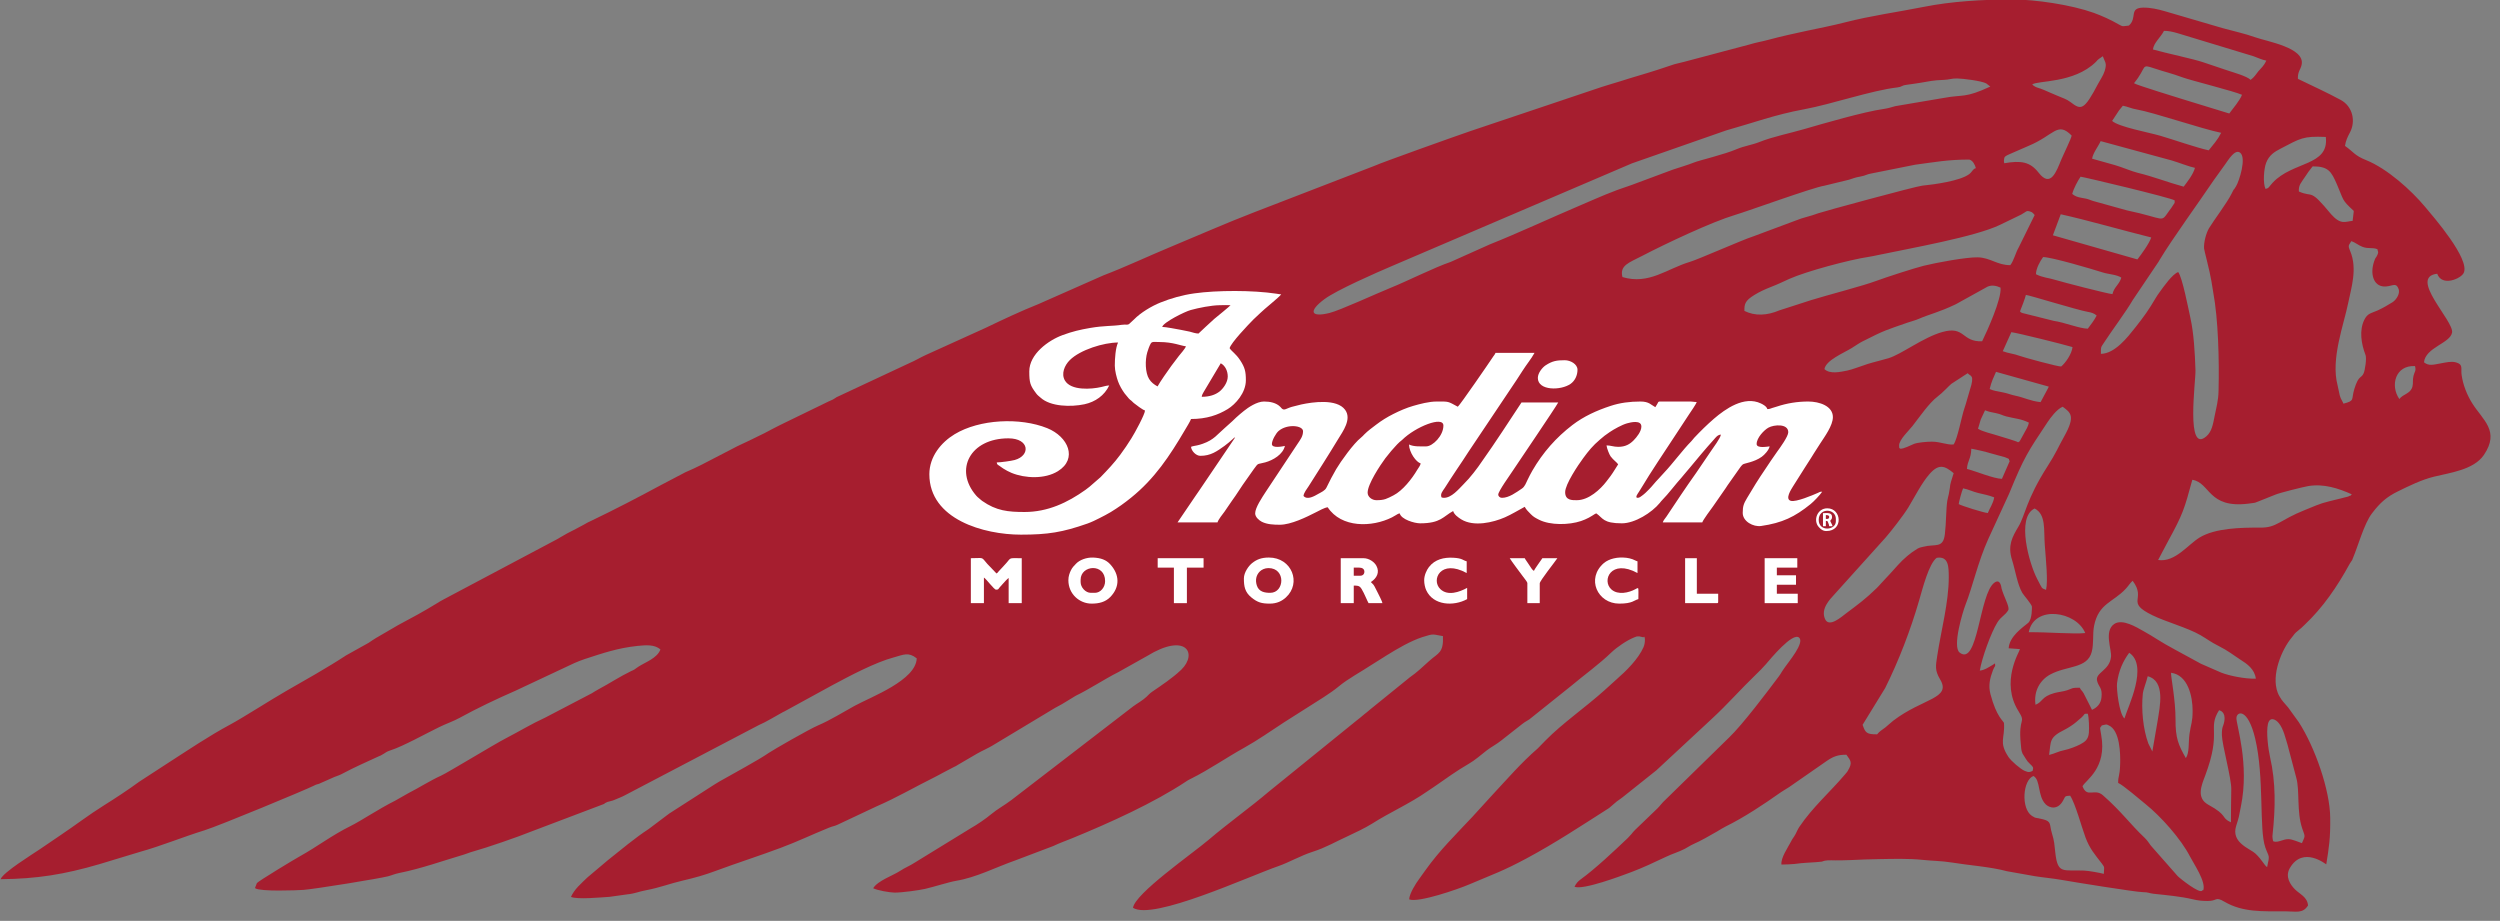 <?xml version="1.0" encoding="UTF-8"?>
<svg xmlns="http://www.w3.org/2000/svg" xmlns:xlink="http://www.w3.org/1999/xlink" width="399.9pt" height="147.3pt" viewBox="0 0 399.9 147.3" version="1.1">
<rect x="0" y="0" width="399.9" height="147.3" fill="#808080" stroke="none"/>
<g id="surface1">
<path style=" stroke:none;fill-rule:evenodd;fill:rgb(65.039%,11.768%,18.431%);fill-opacity:1;" d="M 325.266 124.129 C 326.438 124.738 325.898 127.328 327.223 128.652 C 327.824 129.254 329.172 129.637 330.027 128.031 C 330.422 127.289 330.281 127.352 331.137 127.277 C 331.949 128.461 332.992 132.34 333.59 133.938 C 334.27 135.77 335.094 136.684 336.203 138.121 C 336.754 138.828 336.547 138.734 336.527 139.781 C 335.855 139.609 334.137 139.289 333.379 139.258 C 330.035 139.113 329.164 139.883 328.777 136.477 C 328.621 135.098 328.629 134.602 328.223 133.281 C 327.797 131.891 328.215 131.406 326.801 131.055 C 325.371 130.695 325.797 130.969 325.129 130.57 C 325.09 130.543 325.047 130.516 325.008 130.492 C 323.262 129.332 323.551 124.781 325.266 124.129 Z M 368.219 134.871 C 367.656 134.688 366.688 134.238 366.074 134.23 C 365.152 134.219 364.484 134.816 363.676 134.602 C 363.566 134.387 363.59 134.59 363.523 134.105 C 363.48 133.734 363.496 133.746 363.535 133.379 C 363.969 129.289 364.059 125.211 363.121 121.121 C 362.836 119.867 362.48 117.172 362.773 115.836 C 363.047 114.609 363.965 114.996 364.512 115.668 C 365.289 116.621 365.598 118.141 365.922 119.156 L 367.324 124.457 C 367.879 126.469 367.359 129.824 368.254 132.488 C 368.727 133.914 368.797 133.539 368.219 134.871 Z M 327.777 120.762 C 328.09 118.559 327.73 117.969 330.246 116.727 C 330.738 116.48 331.594 115.945 332.09 115.516 C 332.398 115.246 332.629 115.07 332.926 114.797 C 333.648 114.145 333.199 114.164 333.965 114.172 C 334.156 114.824 334.195 116.512 334.137 117.211 C 334.047 118.305 333.504 118.668 332.727 119.082 C 332.133 119.395 330.988 119.828 330.289 119.973 C 329.164 120.207 328.797 120.504 327.777 120.762 Z M 336.051 116.234 C 336.438 115.949 335.742 116.152 336.605 115.949 C 337.02 115.852 336.934 115.867 337.281 116.016 C 339.129 116.797 339.188 120.621 339.141 122.195 C 339.086 124.266 338.805 124.035 338.82 125.234 C 339.672 125.621 342.215 127.832 343.152 128.582 C 345.684 130.613 348.859 134.195 350.289 136.965 C 350.914 138.18 352.891 141.023 352.438 142.398 C 352.387 142.418 352.305 142.375 352.277 142.434 C 351.953 143.113 348.605 140.438 348.328 140.125 L 344.055 135.27 C 343.676 134.77 343.504 134.43 343.02 133.977 C 340.742 131.832 339.406 129.871 336.391 127.219 C 335.008 126.008 333.871 127.742 333.117 125.766 C 333.645 124.77 337.078 122.859 336.105 117.562 C 335.773 115.758 336.035 116.621 336.051 116.234 Z M 356.859 131.539 C 355.199 130.789 356.449 130.473 353.266 128.738 C 351.234 127.637 352.184 125.555 352.742 124.066 C 355.422 116.914 353.07 116.602 354.965 113.605 C 355.09 113.664 356.07 113.832 355.797 115.398 C 355.648 116.258 355.383 116.184 355.414 117.598 C 355.445 119.16 356.961 124.539 356.914 126.273 C 356.867 128.031 356.887 129.777 356.859 131.539 Z M 362.645 138.711 C 362.121 138.312 361.859 137.555 360.773 136.531 C 359.961 135.762 356.84 134.816 357.695 132.121 C 358.227 130.453 358.078 130.82 358.449 129.027 C 359.855 122.18 357.699 115.953 357.738 114.844 C 357.777 113.793 359.555 113.188 360.734 118.121 C 362.223 124.367 361.34 132.641 362.355 135.539 C 362.949 137.23 363.113 136.598 362.645 138.711 Z M 344.289 120.207 L 343.652 118.941 C 342.797 116.617 342.504 113.453 342.766 110.969 C 342.84 110.262 343.34 109.082 343.547 108.172 C 346.441 108.938 345.465 113.121 345.145 115.246 Z M 347.277 107.617 C 349.965 107.965 350.738 111.355 350.73 113.715 C 350.727 115.566 350.465 115.746 350.23 117.422 C 350.039 118.789 350.242 120.41 349.648 121.266 C 348.441 119.141 347.98 118.055 347.996 115.07 C 348.008 112.031 347.273 108.441 347.277 107.617 Z M 339.824 114.93 C 338.98 114.184 338.531 110.195 338.641 109.297 C 338.895 107.258 339.605 105.754 340.586 104.418 C 343.703 106.473 340.371 113.07 339.824 114.93 Z M 333.555 101.262 C 331.828 101.465 327.465 101.094 324.52 101.129 C 325.371 96.703 332.141 97.766 333.555 101.262 Z M 360.844 108.559 C 359.105 108.621 356.578 108.086 355.34 107.605 L 352.09 106.188 L 347.949 103.934 C 345.512 102.637 344.52 101.855 342.801 100.914 C 341.844 100.387 339.492 98.902 338.176 99.824 C 336.531 100.973 337.797 103.871 337.68 105.043 C 337.473 107.285 335.121 107.559 335.449 108.906 C 335.703 109.941 336.328 109.945 336.152 111.566 C 336.047 112.562 335.465 113.18 334.637 113.543 L 333.289 110.879 C 332.984 110.383 332.953 110.523 332.672 110.004 C 331.34 110.016 331.699 110.047 330.699 110.402 C 330.102 110.613 329.254 110.684 328.633 110.855 C 326.496 111.449 326.812 112.254 325.602 112.734 C 325.27 110.531 326.359 108.746 327.98 107.879 C 330.637 106.449 333.891 106.969 334.594 104.281 C 334.949 102.914 334.711 101.406 334.965 100.121 C 335.691 96.477 338.031 96.363 340.055 94.16 C 340.469 93.707 340.758 93.227 341.137 92.902 C 343.426 95.938 339.867 96.258 344.316 98.422 C 346.477 99.48 349.922 100.406 351.992 101.602 C 353.133 102.262 353.516 102.637 354.906 103.34 C 356.484 104.145 356.922 104.574 358.246 105.434 C 358.281 105.457 358.328 105.488 358.367 105.512 C 359.469 106.207 360.645 107.035 360.844 108.559 Z M 300.262 117.461 C 298.547 117.488 298.379 117.18 297.941 115.941 L 301.547 110.07 C 303.742 105.672 305.629 100.723 306.98 96.059 C 307.539 94.145 308.547 90.137 309.797 89.227 C 311.727 88.914 311.715 90.723 311.723 92.305 C 311.742 96.309 310.445 101.113 309.879 104.91 C 309.629 106.539 309.48 107.234 310.34 108.672 C 312.195 111.777 307.574 111.668 302.852 115.277 C 302.398 115.621 301.969 116.059 301.59 116.352 C 300.996 116.805 300.699 116.934 300.262 117.461 Z M 327.289 94.352 C 326.477 94.016 326.77 94.312 325.883 92.637 C 324.609 90.238 322.469 82.746 325.461 81.336 C 327.312 82.312 326.898 84.719 327.086 87.191 C 327.262 89.613 327.617 92.887 327.289 94.352 Z M 317.973 82.066 C 317.234 81.996 313.785 80.914 313.316 80.633 C 313.363 80.211 313.812 78.539 314.016 78.117 C 314.855 78.27 315.586 78.656 316.406 78.852 C 317.555 79.129 317.965 79.18 318.992 79.555 C 318.848 80.531 318.234 81.34 317.973 82.066 Z M 361.621 84.398 C 358.383 84.379 354.34 84.477 351.852 85.98 C 350.004 87.098 347.914 89.996 345.215 89.574 C 345.746 88.539 346.215 87.652 346.746 86.68 C 349.234 82.129 349.387 81.477 350.684 76.746 C 353.586 77.223 353.156 81.379 359.68 80.559 C 359.98 80.523 360.238 80.492 360.438 80.457 C 361.133 80.344 360.574 80.445 360.762 80.391 C 360.789 80.383 360.84 80.367 360.863 80.355 C 360.91 80.34 361.047 80.289 361.094 80.27 L 363.953 79.129 C 364.648 78.828 368.461 77.883 369.254 77.746 C 371.738 77.348 374.051 78.113 376.199 79.074 C 375.48 79.684 376.426 79.043 375.797 79.34 C 375.516 79.473 375.672 79.41 375.355 79.496 L 372.438 80.223 C 371.152 80.52 369.863 81.109 368.715 81.57 C 364.664 83.18 364.219 84.414 361.621 84.398 Z M 312.508 75.688 C 311.656 78.363 312.148 76.914 311.727 79.059 C 311.656 79.402 311.555 79.68 311.488 80.113 C 311.281 81.484 311.324 83.602 311.105 85.422 C 310.828 87.797 309.586 86.953 307.656 87.457 C 307.363 87.531 307.133 87.562 306.781 87.73 L 305.848 88.34 C 305.352 88.707 304.797 89.16 304.277 89.672 C 303.328 90.621 302.508 91.641 301.57 92.594 C 301.023 93.145 300.711 93.578 300.172 94.098 C 298.441 95.785 297.309 96.609 295.379 98.055 C 294.551 98.672 292.574 100.473 291.93 99.012 C 291.211 97.379 292.703 95.883 293.422 95.09 L 301.602 86.008 C 302.43 85.07 304.504 82.414 305.273 81.141 C 306.266 79.496 307.438 77.18 308.672 75.797 C 310.148 74.137 311.086 74.496 312.508 75.688 Z M 320.23 76.594 C 318.926 76.578 316.078 75.379 314.633 75.008 C 314.719 73.637 315.297 73.418 315.328 71.777 C 316.047 71.891 317.738 72.285 318.422 72.508 L 320.703 73.133 C 321.785 73.574 321.117 73.281 321.473 73.758 Z M 322.824 70.746 C 322.48 70.531 320.227 69.898 319.672 69.711 C 318.785 69.41 317.062 69.047 316.398 68.57 C 316.574 68.117 316.672 67.566 316.84 67.109 L 317.527 65.629 C 318.262 65.906 318.355 65.898 319.215 66.074 C 320.129 66.258 320.184 66.418 320.965 66.621 C 322.406 66.984 323.184 66.957 324.531 67.598 C 324.438 68.223 324.078 68.738 323.816 69.227 L 323.184 70.379 C 322.84 70.84 323.523 70.254 322.824 70.746 Z M 321.305 103.699 L 323.113 103.832 C 323.031 104.273 319.953 109.082 322.879 113.762 C 324.16 115.82 322.805 114.594 323.246 118.996 C 323.305 119.57 323.289 120.031 323.531 120.555 L 324.047 121.379 C 324.285 121.762 324.363 121.848 324.727 122.207 C 325.223 122.703 325.301 122.68 325.145 123.305 C 324.754 123.492 324.562 123.613 323.859 123.305 C 323.191 123.012 321.711 121.746 321.258 121.062 C 319.684 118.648 320.738 118.133 320.555 115.648 C 320.469 115.297 319.371 114.738 318.395 111.039 C 318.027 109.641 318.316 108.465 318.797 107.188 C 319.055 106.496 319.234 106.703 319.117 106.082 C 319.102 106.109 319.215 106.086 318.746 106.359 C 317.961 106.82 317.465 107.18 316.691 107.27 C 316.98 105.379 318.48 101.18 319.512 99.547 C 320.156 98.535 320.73 98.473 321.266 97.559 C 321.434 96.949 320.578 95.566 320.164 94.113 C 320.141 94.031 320.023 92.473 319.023 93.203 C 316.59 94.98 316.422 106.688 313.465 104.387 C 312.238 103.434 314.027 97.68 314.387 96.77 C 315.504 93.965 316.402 89.836 318.039 86.227 L 321.359 79.012 C 323.781 73.098 324.355 72.289 327.523 67.531 C 327.984 66.84 328.992 65.465 329.945 65.059 C 331.23 66.02 332.031 66.527 330.188 69.812 C 329.199 71.57 328.895 72.457 327.547 74.547 C 324.094 79.922 323.961 82.434 322.867 84.242 C 321.879 85.887 321.121 87.273 321.84 89.539 C 322.383 91.277 322.699 93.488 323.496 94.852 C 323.68 95.164 324.934 96.609 325.02 97.008 C 325.035 97.078 325.086 99.086 324.426 99.637 C 323.562 100.359 321.422 101.785 321.305 103.699 Z M 319.281 59.48 L 327.727 61.844 C 327.703 61.906 327.66 61.918 327.645 62.023 L 326.414 64.324 C 324.824 64.164 323.812 63.594 322.387 63.297 C 321.621 63.145 321.223 62.93 320.414 62.773 C 319.566 62.613 318.891 62.508 318.266 62.234 C 318.566 60.996 318.848 60.477 319.281 59.48 Z M 312.504 71.094 C 311.484 71.211 310.406 70.648 309.02 70.648 C 308.215 70.648 306.797 70.773 306.188 70.996 C 305.566 71.234 304.504 71.836 303.941 71.77 C 303.797 71.52 303.812 71.98 303.781 71.273 C 303.742 70.363 305.414 68.797 305.906 68.164 C 307.004 66.758 308.59 64.441 309.922 63.445 C 310.758 62.82 311.77 61.691 312.148 61.391 L 314.754 59.699 C 315.172 60.246 315.941 59.836 315.09 62.414 C 314.77 63.398 314.566 64.348 314.246 65.254 C 313.773 66.605 313.152 70.137 312.504 71.094 Z M 383.797 63.824 C 382.297 61.664 383.164 58.387 386.305 58.559 C 386.512 59.352 386.246 59.398 386.07 60.094 C 385.887 60.816 386.051 61.238 385.891 61.848 C 385.59 62.996 384.414 63.008 383.797 63.824 Z M 321.734 53.137 C 322.695 53.242 330.004 55.062 331.52 55.52 C 331.387 56.691 330.359 58.078 329.715 58.621 C 329.41 58.719 323.605 57.145 322.98 56.898 C 322.211 56.594 321.281 56.531 320.363 56.18 Z M 323.117 49.812 C 323.297 49.422 323.977 47.582 324.062 47.176 C 324.602 47.211 332.254 49.582 333.93 49.879 C 334.496 49.977 334.988 50.102 335.379 50.477 C 335.055 51.141 334.422 51.984 333.965 52.574 C 332.68 52.574 330.137 51.539 328.547 51.332 L 323.535 50.078 C 323.129 49.879 323.422 50.098 323.117 49.812 Z M 317.062 54.594 C 313.734 54.719 314.355 52.07 310.68 53.113 C 307.594 53.988 304.164 56.672 302.07 57.305 C 300.98 57.633 299.777 57.898 298.734 58.227 C 297.84 58.508 296.285 59.121 295.465 59.281 C 294.379 59.492 292.711 59.891 291.836 59.039 C 292.074 57.621 294.906 56.473 296.191 55.68 C 296.773 55.32 297.379 54.891 297.879 54.637 C 301.602 52.742 301.703 52.812 305.117 51.613 C 305.84 51.359 306.328 51.27 307.004 50.973 C 308.598 50.273 310.105 49.98 312.84 48.672 L 317.949 45.844 C 318.672 45.539 319.383 45.727 320.004 46.008 C 320.223 47.773 317.812 53.074 317.062 54.594 Z M 325.672 43.863 C 325.684 42.949 326.312 41.805 326.812 41.121 C 328.199 41.133 334.559 43.012 336.344 43.578 C 337.246 43.871 338.586 43.914 339.324 44.406 C 339.016 45.516 338.176 45.883 337.906 47.047 C 337.137 46.996 329.879 45.113 328.801 44.781 C 327.672 44.43 326.746 44.414 325.672 43.863 Z M 376.121 38.57 C 376.797 38.801 377.262 39.254 377.934 39.496 C 378.887 39.848 379.504 39.531 380.297 39.867 C 380.312 39.922 380.328 39.949 380.328 40.039 C 380.336 40.246 380.602 40.242 380.137 41.066 C 379.934 41.422 379.996 41.141 379.754 41.855 C 379.09 43.797 379.66 45.742 381.34 45.828 C 382.527 45.895 383.219 45.078 383.629 46.121 C 384.031 46.844 383.336 47.949 382.715 48.34 C 381.969 48.809 381.145 49.281 380.336 49.652 C 379.266 50.141 378.723 50.082 378.184 51.18 C 377.363 52.852 377.699 54.996 378.391 56.789 C 378.598 57.312 378.309 59.188 378.105 59.668 C 377.719 60.609 377.312 59.891 376.598 62.23 C 376.07 63.961 376.742 64.078 374.863 64.57 C 374.676 64.121 374.422 63.82 374.266 63.246 C 374.129 62.719 374.059 62.164 373.922 61.645 C 372.797 57.41 374.922 51.941 375.613 48.48 C 376.102 46.059 377.129 42.98 375.926 40.137 C 375.52 39.18 375.73 39.27 376.121 38.57 Z M 329.637 34.273 C 333.926 35.223 339.539 36.848 344.109 37.984 C 343.84 38.879 342.496 40.754 341.895 41.496 L 328.379 37.637 Z M 321.566 42.414 C 319.492 42.426 318.395 41.219 316.379 41.164 C 314.598 41.113 309.754 42.004 307.684 42.52 C 306.188 42.895 301.648 44.363 300.066 44.953 C 298.109 45.695 292.262 47.215 289.742 47.996 L 284.609 49.652 C 282.656 50.477 280.73 50.582 279.035 49.734 C 279.016 48.629 279.141 48.102 280.617 47.191 C 281.445 46.68 282.273 46.297 283.352 45.871 C 284.359 45.484 285.074 45.133 286.199 44.621 C 288.922 43.398 295.84 41.547 298.93 41.086 C 299.461 41.008 299.91 40.902 300.398 40.801 C 305.535 39.719 315.977 37.879 319.934 35.961 L 323.312 34.324 C 324.188 33.84 324.105 33.629 324.746 33.84 C 325.129 33.961 325.211 34.098 325.465 34.398 L 322.922 39.559 C 322.422 40.406 322.129 41.711 321.566 42.414 Z M 332.805 28.266 C 333.113 28.254 347.047 31.574 347.852 32.047 C 347.867 32.605 347.922 32.305 347.512 32.973 C 347.34 33.254 347.254 33.352 347.027 33.656 C 345.508 35.762 346.586 34.984 340.227 33.652 L 334.801 32.145 C 333.91 31.836 334.129 31.848 333.008 31.652 C 332.309 31.531 331.914 31.383 331.473 31.023 C 331.684 30.164 332.379 28.895 332.805 28.266 Z M 367.73 30.633 C 367.633 29.609 368.176 29.129 368.648 28.383 C 369.02 27.797 369.504 27.121 369.93 26.613 C 372.465 26.605 372.914 27.434 373.816 29.496 C 374.965 32.109 374.492 31.871 376.512 33.742 L 376.328 35.328 C 375.133 35.438 374.445 36.016 372.895 34.281 C 369.34 29.977 370.113 31.684 367.73 30.633 Z M 348.426 43.52 C 347.504 43.82 346.066 45.895 345.48 46.695 C 345.18 47.109 345.047 47.301 344.855 47.621 C 343.727 49.555 342.926 50.664 341.605 52.332 C 340.34 53.934 338.32 56.566 336.062 56.602 C 336.059 55.391 336.047 55.605 336.547 54.824 C 337.719 53.004 340.094 49.84 341.16 47.988 L 345.297 41.848 C 345.398 41.684 345.434 41.605 345.508 41.484 C 347.438 38.266 351.785 32.281 354.148 28.773 L 355.934 26.289 C 356.438 25.602 357.48 23.809 358.312 24.414 C 359.395 25.203 358.191 28.945 357.68 29.797 C 357.012 30.914 357.648 29.621 356.965 30.98 C 356.164 32.562 354.172 35.16 353.359 36.496 C 352.895 37.273 352.492 38.781 352.562 39.758 C 352.59 40.086 353.469 43.301 353.746 45.02 L 354.023 46.723 C 354.828 51.031 355.004 57.477 354.879 62.543 C 354.844 64.137 354.512 65.219 354.254 66.539 C 353.996 67.867 353.797 69.035 352.949 69.777 C 349.59 72.738 351.246 60.961 351.188 59.234 C 351.098 56.387 350.922 53.34 350.379 50.859 C 350.051 49.387 349.09 44.371 348.426 43.52 Z M 259.527 44.32 C 259.051 42.434 260.555 42.039 262.754 40.895 C 266.559 38.914 273.848 35.484 277.52 34.387 C 279.645 33.754 290.027 29.973 291.836 29.703 L 295.773 28.746 C 296.484 28.52 296.719 28.391 297.602 28.238 C 298.492 28.078 298.547 27.879 299.379 27.742 L 306.324 26.352 C 309.438 25.941 311.59 25.52 315.016 25.527 C 315.574 25.676 315.91 26.328 316.062 26.902 C 315.57 26.996 315.52 27.465 314.977 27.867 C 313.508 28.949 309.41 29.508 307.473 29.699 C 306.43 29.805 291.473 33.871 290.824 34.121 C 289.598 34.598 288.402 34.789 287.297 35.258 L 280.383 37.836 C 278.824 38.32 271.684 41.484 270.32 41.887 C 266.645 42.977 263.77 45.594 259.527 44.32 Z M 334.652 25.383 C 334.789 24.469 335.656 23.402 336.023 22.574 L 347.406 25.672 C 348.422 25.969 350.273 26.695 351.105 26.848 C 350.82 27.945 349.777 29.219 349.301 29.859 C 346.828 29.191 344.531 28.27 341.969 27.648 C 340.965 27.402 339.465 26.746 338.359 26.426 Z M 362.395 30.223 C 361.941 29.285 362.137 26.961 362.488 26.055 C 362.969 24.812 363.812 24.289 364.84 23.758 C 368.016 22.109 368.387 21.754 372.035 21.906 C 372.602 26.605 366.727 25.762 363.52 29.246 C 362.887 29.938 362.953 30.098 362.395 30.223 Z M 320.598 26.113 C 320.57 25.824 320.52 25.891 320.566 25.539 C 320.629 25.098 320.613 25.109 321.059 24.836 C 321.094 24.816 321.426 24.672 321.465 24.652 L 324.438 23.355 C 328.613 21.633 329.086 19.359 331.379 21.684 C 331.34 22.121 330.141 24.535 329.762 25.441 C 328.922 27.473 328.027 30.102 326.102 27.629 C 324.723 25.855 323.254 25.652 320.598 26.113 Z M 339.008 17.605 L 339.574 16.914 C 340.438 17.074 340.852 17.348 341.73 17.496 C 344.609 18.004 352.086 20.59 355.301 21.246 C 354.98 21.867 354.723 22.246 354.352 22.742 C 354.031 23.164 353.629 23.633 353.305 24.047 C 351.363 23.629 347.652 22.328 345.57 21.719 C 343.746 21.18 338.93 20.316 337.855 19.344 L 338.926 17.715 C 338.949 17.684 338.98 17.637 339.008 17.605 Z M 318.367 13.848 C 314.281 15.742 314.09 15.078 310.949 15.66 L 303.164 16.98 C 302.414 17.184 302.09 17.316 301.309 17.43 C 298.176 17.867 291.633 19.77 288.609 20.648 C 286.246 21.336 283.539 21.871 281.434 22.719 C 280.258 23.188 278.93 23.371 277.859 23.836 C 275.734 24.746 271.867 25.629 270.965 25.996 C 269.941 26.41 268.723 26.746 267.605 27.129 L 260.98 29.594 C 257.652 30.684 255.824 31.547 252.672 32.895 C 248.023 34.871 242.84 37.289 238.324 39.086 L 232.027 41.906 C 229.527 42.738 225.164 44.945 222.406 46.055 C 220.281 46.914 214.328 49.652 212.672 50.062 C 209.664 50.805 209.234 49.812 211.848 47.859 C 213.777 46.414 220.199 43.598 222.645 42.559 L 261.051 26.129 L 276.09 20.871 C 280.504 19.637 283.883 18.348 288.609 17.477 C 292.906 16.688 299.426 14.449 303.477 13.988 C 304.316 13.891 304.031 13.703 304.969 13.566 C 305.762 13.449 306.32 13.387 307.062 13.262 C 308.59 13.008 309.246 12.828 310.961 12.777 C 311.84 12.746 312.141 12.527 313.086 12.551 C 314.027 12.57 316.949 12.93 317.715 13.34 Z M 341.352 13.309 C 343.527 10.676 342.34 10.176 344.629 10.949 C 346.297 11.512 347.305 11.703 349.164 12.391 C 350.434 12.859 357.402 14.598 358.629 15.164 C 358.289 16.078 357.16 17.379 356.594 18.156 L 348.922 15.801 C 348.672 15.703 341.715 13.605 341.352 13.309 Z M 325.07 13.52 C 325.871 12.844 331.73 13.371 335.246 9.914 C 335.637 9.527 335.277 9.805 335.723 9.438 L 336.367 8.996 C 336.715 9.992 337.066 10.074 336.664 11.352 C 336.414 12.137 335.965 12.723 335.617 13.391 C 333.34 17.738 332.887 17.621 331.184 16.32 C 330.574 15.848 329.891 15.664 329.238 15.371 C 328.43 15.004 327.742 14.766 327.055 14.434 C 326.18 14.016 325.711 14.109 325.07 13.52 Z M 344.383 7.914 C 344.504 6.84 345.629 5.973 346.148 4.938 C 346.805 4.91 347.648 5.109 348.328 5.309 L 360.473 8.996 C 361.223 9.27 361.863 9.578 362.523 9.699 C 362.098 10.586 361.805 10.742 361.254 11.395 C 360.828 11.902 360.672 12.281 360.008 12.777 C 359.422 12.18 357.246 11.586 356.305 11.266 L 352.398 9.953 C 350.879 9.43 346.477 8.504 344.383 7.914 Z M 367.574 12.613 C 367.52 11.445 367.992 11.195 368.172 10.336 C 368.723 7.613 362.621 6.645 360.652 5.934 C 359.066 5.363 357.188 4.965 355.516 4.496 L 346.246 1.781 C 345.188 1.477 343.992 1.203 342.852 1.219 C 340.473 1.254 341.938 2.852 340.535 4.09 C 339.562 4.188 339.633 4.324 338.887 3.891 C 337.734 3.215 336.199 2.516 334.938 2.062 C 331.344 0.773 325.578 -0.098 321.781 -0.086 C 317.074 -0.07 312.223 0.203 307.703 1.102 C 303.34 1.969 299.359 2.492 295.094 3.586 C 293.137 4.09 291.129 4.477 288.992 4.934 C 287.348 5.285 284.879 5.82 282.938 6.352 C 281.938 6.629 280.965 6.773 279.801 7.129 L 269.422 9.883 C 268.906 10.035 268.266 10.137 267.852 10.27 C 266.98 10.551 265.945 10.906 265.117 11.176 C 263.188 11.805 261.07 12.383 259.172 13.004 C 258.016 13.379 257.199 13.57 256.223 13.906 L 235.203 20.969 C 232.812 21.785 221.008 25.996 219.84 26.535 L 200.547 33.984 C 196.129 35.68 191.406 37.773 187.152 39.535 C 183.633 40.996 179.988 42.723 176.523 44.039 L 166.164 48.617 C 163.152 49.824 160.473 51.098 157.633 52.457 L 148.031 56.812 C 147.172 57.207 146.348 57.711 145.59 58.027 L 133.824 63.531 C 133.508 63.715 133.547 63.742 133.23 63.906 C 132.992 64.035 132.848 64.07 132.551 64.211 L 124.863 67.949 C 124.09 68.324 123.145 68.836 122.32 69.27 L 119.848 70.48 C 118.781 70.996 118.09 71.277 117.234 71.746 L 112.262 74.32 C 111.43 74.758 110.594 75.113 109.633 75.543 L 105.797 77.555 C 102.09 79.555 98.395 81.477 94.648 83.273 C 94.156 83.508 93.855 83.633 93.395 83.922 L 92.113 84.609 C 91.059 85.121 90.484 85.449 89.594 85.969 C 89.27 86.16 89.344 86.137 88.965 86.332 L 70.996 95.863 C 70.527 96.105 70.254 96.281 69.781 96.57 C 67.879 97.746 65.723 98.914 63.715 99.977 L 60.141 102.055 C 59.812 102.238 59.41 102.539 58.977 102.82 L 55.367 104.832 C 52.473 106.738 48.691 108.863 45.77 110.535 C 43.215 112.004 38.922 114.77 36.805 115.91 C 33.363 117.758 30.129 119.961 26.859 122.059 L 22.277 125.039 C 20.445 126.383 18.477 127.668 16.586 128.855 C 14.281 130.289 11.938 132.086 9.695 133.586 L 6.332 135.871 C 5.25 136.613 0.453 139.562 0.098 140.637 C 5.941 140.582 10.305 139.867 15.906 138.23 L 22.387 136.266 C 25.781 135.32 29.297 133.871 32.723 132.812 C 35.109 132.07 49.039 126.281 50.191 125.684 C 50.727 125.41 50.504 125.559 51.039 125.371 L 53.465 124.297 C 54.266 123.977 54.242 124.047 54.953 123.664 C 56.738 122.703 58.578 121.918 60.438 121.047 C 61.141 120.723 60.445 121.09 61.008 120.789 C 61.801 120.363 61.691 120.27 62.508 120.008 C 64.453 119.391 68.219 117.297 70.254 116.309 C 71.316 115.785 72.496 115.387 73.461 114.859 C 76.32 113.289 79.441 111.805 82.473 110.48 L 91.84 106.082 C 92.371 105.844 93.066 105.574 93.508 105.43 C 96.465 104.465 98.84 103.652 101.984 103.32 C 103.297 103.184 104.727 103.062 105.645 103.898 C 105.07 105.324 103.312 105.871 102.078 106.672 L 101.508 107.074 C 101.164 107.281 101.379 107.145 100.98 107.336 C 99.152 108.215 97.461 109.344 95.758 110.246 C 95.34 110.469 95.012 110.684 94.656 110.902 L 87.262 114.762 C 85.016 115.789 83.066 116.992 80.926 118.094 C 79.047 119.062 71.641 123.582 70.602 124.047 C 68.773 124.879 67.09 125.977 65.305 126.887 L 63.191 128.086 C 60.527 129.418 57.848 131.254 56.043 132.148 C 53.051 133.633 50.766 135.422 47.898 137.012 C 47.07 137.469 41.418 140.887 41.098 141.25 L 40.805 142 C 40.805 141.98 40.812 142.066 40.832 142.094 C 41.727 142.645 47.434 142.418 48.535 142.348 C 50.18 142.234 60.645 140.551 62.09 140.168 C 62.738 139.996 63.105 139.793 63.879 139.641 C 67.352 138.949 70.902 137.676 74.254 136.684 C 74.789 136.527 75.047 136.371 75.707 136.195 C 77.707 135.652 82.965 133.836 84.828 133.07 L 96.652 128.59 C 96.656 128.586 96.656 128.508 97.055 128.332 C 97.504 128.141 97.012 128.336 97.496 128.195 C 98.059 128.035 97.98 128.09 98.422 127.895 C 98.867 127.703 99.527 127.457 100.023 127.18 L 121.359 115.996 C 122.547 115.492 124.012 114.578 125.18 113.941 C 125.34 113.855 125.34 113.867 125.516 113.777 L 133.195 109.574 C 135.977 108.09 139.961 105.965 142.953 105.16 C 144.523 104.734 145.309 104.246 146.641 105.312 C 146.52 108.824 139.371 111.449 136.695 112.91 C 134.895 113.895 132.805 115.207 130.891 116.02 C 129.414 116.648 123.688 119.945 122.992 120.422 C 121.242 121.637 117.309 123.723 115.062 125.016 C 114.715 125.219 114.488 125.355 114.23 125.523 L 107.035 130.145 L 103.766 132.609 C 101.523 134.066 99.367 135.914 97.227 137.602 L 93.965 140.355 C 92.961 141.332 91.879 142.227 91.332 143.473 C 92.398 143.902 95.91 143.559 97.48 143.461 L 100.355 143.059 C 101.539 142.945 102.172 142.617 103.34 142.402 C 105.469 142.008 107.211 141.324 109.199 140.859 C 111.215 140.387 112.605 140 114.406 139.332 C 117.945 138.023 121.422 136.914 124.883 135.621 C 127.59 134.613 129.898 133.492 132.641 132.383 C 133.211 132.152 133.508 132.145 133.953 131.934 L 140.141 129.02 C 143.383 127.621 146.414 125.848 149.555 124.289 C 150.246 123.949 150.266 123.898 150.824 123.613 L 152.586 122.691 C 153.152 122.418 152.715 122.645 153.098 122.418 L 156.273 120.562 C 156.812 120.258 157.012 120.164 157.559 119.895 C 157.785 119.781 157.992 119.672 158.219 119.559 C 158.484 119.414 158.477 119.43 158.711 119.285 L 168.754 113.242 C 169.141 113.012 169.57 112.82 169.883 112.629 L 172.07 111.297 C 174.363 110.188 176.605 108.664 178.898 107.508 L 183.496 104.93 C 189.68 101.137 191.633 104.492 188.965 107.121 C 188.93 107.148 188.891 107.188 188.859 107.215 C 187.574 108.441 185.777 109.641 184.324 110.633 C 183.895 110.922 183.746 111.129 183.395 111.461 C 182.754 112.059 182.008 112.449 181.254 112.996 L 161.754 127.996 C 160.719 128.785 159.551 129.406 158.562 130.23 C 157.664 130.98 156.32 131.895 155.34 132.449 L 146.336 137.977 C 145.609 138.461 144.758 138.793 143.977 139.309 C 142.844 140.059 140.406 140.867 139.672 142.082 C 140.324 142.426 142.324 142.773 143.109 142.781 C 144.199 142.789 146.91 142.43 148.008 142.18 C 149.359 141.871 151.824 141.078 152.965 140.891 C 156.184 140.355 159.297 138.719 162.426 137.625 L 168.48 135.332 C 169.469 134.852 170.391 134.539 171.48 134.094 C 177.523 131.621 184.598 128.414 189.723 125.008 C 190.066 124.777 190.055 124.789 190.469 124.582 C 193.461 123.094 196.148 121.199 199.047 119.594 C 201.188 118.402 203.262 116.938 205.324 115.594 C 205.359 115.57 205.406 115.539 205.441 115.516 L 211.715 111.535 C 212.566 110.977 213.438 110.395 214.203 109.754 C 215.594 108.594 217.785 107.414 219.234 106.449 L 221.84 104.812 C 223.523 103.766 225.652 102.523 227.504 101.918 C 229.449 101.289 229.141 101.488 230.816 101.754 C 230.922 104.445 230.09 104.418 228.695 105.66 C 227.52 106.703 226.688 107.543 225.531 108.332 L 219.113 113.531 C 218.699 113.902 218.566 113.984 218.266 114.223 C 218.062 114.387 217.766 114.656 217.516 114.852 C 217.359 114.973 217.242 115.055 217.086 115.188 L 203.051 126.555 C 199.91 129.227 196.523 131.621 193.359 134.316 C 190.691 136.586 181.57 142.906 181.234 145.211 C 184.422 147.273 199.648 140.219 204.535 138.527 C 206.109 137.984 208.094 136.848 210.012 136.238 C 212.051 135.59 213.711 134.609 215.48 133.805 C 216.59 133.293 218.453 132.402 219.453 131.766 C 222.363 129.914 225.367 128.629 228.262 126.621 C 228.719 126.305 229.145 126.031 229.535 125.762 C 231.297 124.539 233.051 123.266 234.914 122.195 C 235.926 121.617 236.906 120.746 237.785 120.062 C 238.535 119.477 239.383 119.059 240.102 118.48 L 243.465 115.836 C 243.98 115.43 244.129 115.402 244.629 115.074 L 251.309 109.73 C 253.453 107.922 255.676 106.359 257.762 104.359 C 258.609 103.539 260.227 102.434 261.379 101.969 C 261.766 101.812 261.734 101.789 262.219 101.793 L 262.879 101.945 C 263.145 101.504 263.246 102.734 262.902 103.512 C 262.059 105.43 260.148 107.305 258.586 108.668 L 256.648 110.422 C 253.691 113.086 249.844 115.758 247.219 118.449 L 245.965 119.73 C 243.305 122.031 241.008 124.711 238.594 127.293 L 235.535 130.648 C 232.992 133.371 230.277 136.008 228.008 139.207 L 226.961 140.668 C 226.441 141.367 225.461 142.93 225.41 143.859 C 226.805 144.461 233.238 142.238 235.07 141.449 C 238.965 139.785 240.348 139.375 244.262 137.27 C 248.852 134.805 252.953 132.082 257.383 129.258 L 258.621 128.199 C 258.656 128.172 258.703 128.145 258.738 128.117 L 259.09 127.867 C 259.309 127.703 259.254 127.734 259.551 127.527 L 264.824 123.324 C 264.855 123.297 264.898 123.262 264.934 123.238 L 273.879 114.93 C 276.438 112.562 278.316 110.367 280.852 107.922 C 281.465 107.332 281.879 106.918 282.465 106.254 C 283.109 105.516 286.758 101.039 287.797 102.004 C 288.695 102.836 286.035 105.949 285.492 106.766 L 285.094 107.344 C 285.07 107.383 285.039 107.43 285.016 107.465 C 284.836 107.754 284.812 107.836 284.562 108.168 C 282.785 110.543 278.734 115.93 276.551 118.008 C 276.52 118.035 276.48 118.074 276.449 118.105 L 266.355 127.977 C 265.84 128.438 265.637 128.797 265.141 129.297 L 261.59 132.711 C 261.215 133.09 261.242 133.082 260.961 133.422 L 260.395 134.039 C 258.273 136.059 255.129 139.02 252.852 140.66 C 252.422 140.969 252.105 141.312 251.859 141.852 C 253.281 142.387 259.258 140.133 260.98 139.488 C 262.656 138.859 264.801 137.867 266.48 137.062 C 267.531 136.555 268.441 136.32 269.477 135.789 C 269.945 135.547 270.473 135.191 270.855 135.031 C 272.059 134.512 273.508 133.66 274.648 133.012 C 275.137 132.73 275.562 132.438 276.004 132.223 C 279.039 130.727 282.102 128.68 284.855 126.738 C 285.316 126.414 285.719 126.223 286.16 125.922 L 292.223 121.711 C 293.238 121.008 294.039 120.707 295.352 120.73 C 296.027 121.664 296.379 121.992 295.57 123.305 C 295.355 123.652 295.598 123.289 295.316 123.652 L 295.137 123.871 C 292.688 126.742 289.961 129.105 287.82 132.27 C 287.578 132.629 287.422 133.027 287.223 133.406 C 286.887 134.039 286.805 133.984 286.48 134.629 C 285.977 135.617 284.859 137.164 284.953 138.293 C 285.449 138.293 286.734 138.25 287.047 138.199 C 288.367 137.988 290.406 137.961 291.379 137.832 C 291.66 137.793 291.586 137.68 292.367 137.621 C 292.738 137.594 293.172 137.625 293.547 137.625 C 295.148 137.637 297.047 137.531 298.371 137.48 C 298.863 137.457 300.109 137.434 300.547 137.426 C 302.746 137.387 305.336 137.312 307.516 137.543 C 309.18 137.719 310.52 137.699 312.156 137.961 C 314.871 138.41 318.383 138.645 321.023 139.359 L 325.441 140.145 C 326.816 140.375 328.352 140.492 329.891 140.77 C 331.805 141.113 341.629 142.688 342.703 142.703 C 343.777 142.719 343.68 142.883 344.504 142.969 C 346.688 143.207 348.77 143.383 350.746 143.848 C 351.633 144.055 352.188 144.113 353.105 144.121 C 354.73 144.141 354.309 143.352 355.816 144.234 C 358.754 145.957 361.922 145.773 365.484 145.773 C 367.344 145.777 368.344 146.18 369.195 144.832 C 369.07 143.457 367.902 143.066 367.09 142.246 C 366.391 141.543 365.461 140.246 366.297 138.832 C 368.387 135.273 372.055 138.258 372.109 138.266 C 372.555 135.48 372.777 134.109 372.742 130.816 C 372.699 126.348 370.289 119.52 367.727 115.539 L 366.016 113.172 C 365.496 112.531 365.039 112.141 364.641 111.406 C 364.539 111.223 364.449 111.098 364.336 110.781 C 363.266 107.953 364.996 103.883 366.59 101.973 C 367.113 101.344 366.973 101.379 367.621 100.863 C 368.121 100.469 368.227 100.34 368.637 99.953 C 371.59 97.164 373.844 93.855 375.812 90.266 C 376.051 89.832 375.824 90.258 376.047 89.895 C 376.402 89.316 376.086 89.973 376.383 89.258 C 377.191 87.352 378.16 83.789 379.387 82.164 C 380.719 80.395 381.797 79.469 383.574 78.598 C 385.395 77.703 387.363 76.734 389.355 76.246 C 391.879 75.621 395.699 75.164 397.32 72.777 C 399.926 68.934 397.145 67.211 395.449 64.496 C 394.613 63.164 393.973 61.539 393.758 59.965 C 393.613 58.906 394.059 58.297 392.852 57.965 C 392.109 57.754 391.254 57.977 390.484 58.113 C 389.199 58.34 388.508 58.582 387.742 57.953 C 387.973 55.578 391.922 54.922 392.234 53.203 C 392.57 51.348 385.199 44.309 389.855 43.789 C 390.613 45.902 393.66 44.578 394.098 43.652 C 395.141 41.438 389.273 34.711 387.953 33.129 C 385.652 30.371 381.816 26.941 378.441 25.594 C 376.633 24.871 376.484 24.305 375.105 23.34 C 375.215 22.551 375.516 21.895 375.863 21.258 C 376.887 19.387 376.32 17.023 374.438 15.996 C 372.254 14.805 369.762 13.68 367.574 12.613 Z M 367.574 12.613 "/>
<path style=" stroke:none;fill-rule:evenodd;fill:rgb(100%,100%,100%);fill-opacity:1;" d="M 192.227 63.473 C 192.254 63.184 192.406 62.93 192.527 62.723 L 195.273 58.109 C 196.008 58.504 196.391 59.371 196.391 60.227 C 196.391 61.188 195.648 62.164 195.094 62.613 C 194.391 63.168 193.445 63.473 192.227 63.473 Z M 228.133 71.402 C 227.246 71.402 226.164 71.48 225.383 71.102 C 225.414 72.395 226.547 73.934 227.242 74.121 C 227.215 74.469 226.867 74.863 226.699 75.156 C 225.871 76.578 224.359 78.496 222.906 79.234 C 221.84 79.77 221.492 80.012 220.18 80.012 C 219.484 80.012 218.766 79.504 218.766 78.805 C 218.766 77.438 220.781 74.406 221.602 73.297 L 222.539 72.137 C 222.945 71.715 223.359 71.168 223.879 70.703 C 224.051 70.547 224.113 70.539 224.289 70.363 C 226.414 68.266 230.887 66.477 230.887 68.078 C 230.887 69.695 229.176 71.402 228.133 71.402 Z M 258.84 71.477 C 258.109 71.477 257.641 71.246 256.98 71.246 C 257.016 71.691 257.426 72.719 257.637 73.004 C 258.078 73.594 258.633 73.957 258.84 74.273 C 258.434 74.887 258.07 75.539 257.629 76.141 C 257.402 76.449 257.199 76.707 256.98 76.992 C 255.988 78.289 254.137 80.012 252.223 80.012 C 251.48 80.012 250.363 80.055 250.363 78.727 C 250.363 77.469 252.43 74.395 253.254 73.281 C 254.121 72.105 254.766 71.305 255.922 70.32 C 256.629 69.715 256.711 69.652 257.484 69.121 C 258.172 68.652 259.453 67.941 260.266 67.715 C 260.855 67.547 262.555 67.141 262.555 68.23 C 262.555 69.004 261.828 69.918 261.312 70.441 C 260.711 71.047 260.012 71.477 258.84 71.477 Z M 233.191 65.059 C 231.547 64.172 231.816 64.227 229.844 64.227 C 228.539 64.227 227.133 64.621 226.07 64.922 C 224.973 65.234 223.863 65.723 222.879 66.219 C 221.906 66.707 220.969 67.285 220.117 67.941 C 219.496 68.414 218.812 68.906 218.266 69.457 C 218.059 69.664 217.93 69.828 217.695 70.012 C 216.523 70.93 214.449 73.828 213.734 75.047 C 213.152 76.047 212.699 76.922 212.18 77.996 C 211.945 78.484 211.363 78.723 210.91 78.98 C 210.273 79.34 209.129 80.047 208.508 79.332 C 208.551 78.82 209.062 78.195 209.34 77.762 C 210.863 75.359 212.602 72.641 214.051 70.238 C 214.797 69.012 216.266 67.039 215.16 65.547 C 213.82 63.746 209.977 64.305 208.152 64.699 C 207.672 64.805 207.172 64.934 206.664 65.074 C 205.754 65.324 205.422 65.758 204.996 65.305 L 204.855 65.141 C 204.848 65.129 204.836 65.113 204.82 65.102 C 204.16 64.418 203.145 64.227 202.188 64.227 C 201.047 64.227 199.652 65.184 198.98 65.727 C 198.766 65.902 198.594 66.055 198.363 66.234 C 197.895 66.605 197.547 66.98 197.113 67.383 L 195.891 68.48 C 194.746 69.453 194.211 70.344 192.402 70.98 C 192.07 71.098 191.816 71.172 191.477 71.246 C 191.176 71.309 190.746 71.367 190.516 71.477 C 190.57 72.145 191.324 72.914 192.004 72.914 C 193.676 72.914 194.648 72.195 195.867 71.328 C 196.359 70.977 196.816 70.57 197.258 70.168 C 197.445 70.008 197.32 70.039 197.578 69.969 L 191.824 78.473 C 191.613 78.789 191.445 79.012 191.242 79.316 L 188.359 83.562 L 194.754 83.562 C 194.871 83.109 195.59 82.234 195.879 81.836 C 196.289 81.277 196.621 80.707 197.039 80.141 C 197.859 79.031 198.562 77.824 199.383 76.711 C 199.801 76.145 200.148 75.598 200.562 75.039 C 201.371 73.949 201.016 74.34 202.398 73.957 C 203.633 73.613 205.219 72.707 205.535 71.328 C 205.215 71.402 203.453 71.773 203.453 71.023 C 203.453 70.438 204.102 69.297 204.523 68.941 C 205.891 67.766 208.434 68.039 208.434 68.984 C 208.434 69.805 207.98 70.355 207.539 71.023 L 202.453 78.695 C 201.914 79.535 200.777 81.191 200.777 82.121 C 200.777 82.715 201.414 83.246 201.84 83.465 C 202.684 83.887 203.703 83.938 204.715 83.938 C 206.508 83.938 208.988 82.715 210.539 81.922 C 210.996 81.691 211.887 81.188 212.379 81.145 C 214.562 84.465 219.449 84.371 222.66 82.758 C 222.906 82.633 223.031 82.547 223.23 82.434 C 223.422 82.324 223.656 82.148 223.898 82.121 C 224.148 83.09 226.246 83.711 227.172 83.711 C 230.473 83.711 230.844 82.609 232.445 81.746 C 232.594 82.312 233.281 82.789 233.742 83.078 C 235.746 84.309 238.84 83.578 240.723 82.754 C 241.809 82.277 242.852 81.629 243.895 81.07 C 244.152 81.562 244.504 81.867 244.879 82.258 C 245.289 82.68 245.629 82.855 246.176 83.133 C 247.965 84.047 250.98 83.992 252.902 83.344 C 253.258 83.223 253.859 82.977 254.152 82.805 C 254.34 82.691 254.504 82.602 254.719 82.473 C 254.926 82.348 255.129 82.188 255.344 82.121 C 256.414 82.852 256.383 83.711 259.434 83.711 C 261.52 83.711 264.223 82.004 265.508 80.441 C 265.684 80.23 265.715 80.16 265.922 79.953 C 266.824 79.059 268.078 77.379 268.969 76.406 C 269.148 76.211 269.215 76.102 269.379 75.914 L 269.824 75.387 C 269.996 75.195 270.07 75.102 270.238 74.898 C 271.516 73.355 272.797 71.809 274.137 70.328 C 274.449 69.984 274.719 69.562 275.27 69.516 C 275.223 70.078 274.031 71.621 273.664 72.188 L 271.297 75.672 C 269.672 77.949 268.109 80.316 266.559 82.641 C 266.379 82.914 266.059 83.242 265.977 83.562 L 272.297 83.562 C 272.398 83.18 273.742 81.383 274.016 81.004 L 276.047 78.078 C 276.164 77.902 276.215 77.805 276.34 77.629 L 278.141 75.074 C 278.316 74.809 278.551 74.48 278.781 74.289 C 279.008 74.102 280.602 73.945 281.812 73.066 C 282.258 72.742 282.934 72.02 283.074 71.402 C 282.742 71.43 280.992 71.77 280.992 71.023 C 280.992 70.02 282.199 68.781 282.879 68.406 C 283.762 67.914 286.051 67.73 286.051 69.137 C 286.051 69.809 284.754 71.594 284.277 72.246 C 283.586 73.195 282.965 74.168 282.301 75.148 C 281.297 76.621 280.367 78.117 279.461 79.66 C 278.926 80.559 278.766 80.965 278.766 82.047 C 278.766 83.414 280.465 84.316 281.703 84.137 C 285.09 83.648 287.098 82.68 289.629 80.629 C 290.148 80.207 291.109 79.207 291.477 78.652 C 291.066 78.652 291.078 78.715 290.777 78.848 C 289.902 79.23 287.316 80.332 286.473 80.117 C 285.449 79.852 286.566 78.215 286.797 77.824 L 288.715 74.785 C 289.059 74.254 289.355 73.762 289.711 73.23 C 289.883 72.969 289.988 72.762 290.172 72.488 L 291.137 70.98 C 291.863 69.852 293.188 68.078 293.188 66.719 C 293.188 64.953 291.047 64.227 289.246 64.227 C 287.473 64.227 285.816 64.508 284.238 65.031 C 283.965 65.121 283.766 65.164 283.492 65.258 C 283.199 65.359 283.07 65.438 282.703 65.438 C 282.59 65.008 282.031 64.703 281.664 64.531 C 279.008 63.273 276.004 65.402 274.176 66.969 C 273.055 67.934 272.027 68.953 271.012 70.023 C 270.809 70.238 270.754 70.371 270.531 70.594 C 269.18 71.953 267.598 74.121 266.219 75.578 C 265.871 75.941 265.602 76.273 265.254 76.633 C 264.73 77.164 264.289 77.766 263.766 78.289 C 263.406 78.652 263.078 78.992 262.66 79.289 C 262.465 79.43 262.234 79.633 261.965 79.633 C 261.43 79.633 262.062 78.848 262.152 78.695 C 262.379 78.328 262.547 78.086 262.754 77.723 C 263.797 75.934 266.477 71.918 267.699 70.059 L 270.199 66.254 C 270.438 65.891 271.328 64.629 271.402 64.305 C 270.934 64.305 270.781 64.227 270.289 64.227 L 265.461 64.227 C 265.23 64.227 265.215 64.43 265.098 64.617 C 264.977 64.82 264.895 64.922 264.785 65.133 C 264.098 64.762 263.789 64.227 262.406 64.227 C 260.703 64.227 259.129 64.43 257.602 64.938 C 255.398 65.664 253.352 66.59 251.531 67.98 C 248.922 69.98 246.805 72.371 245.117 75.285 C 244.824 75.789 244.594 76.254 244.344 76.766 C 244.078 77.297 243.922 77.84 243.422 78.168 C 242.535 78.758 241.391 79.633 240.254 79.633 C 239.934 79.633 239.66 79.402 239.66 79.105 C 239.66 78.598 241.59 75.898 241.965 75.328 C 242.754 74.133 248.812 65.215 249.254 64.379 L 243.379 64.379 C 241.477 67.258 239.156 70.852 237.172 73.637 C 236.922 73.996 236.711 74.316 236.465 74.648 C 236.215 74.984 235.969 75.305 235.719 75.633 C 235.227 76.277 234.672 76.887 234.102 77.465 C 233.297 78.277 232.191 79.633 230.965 79.633 C 230.758 79.633 230.754 79.598 230.59 79.559 C 230.328 79.012 230.812 78.496 231.109 78.043 L 232.047 76.582 C 232.691 75.578 233.309 74.695 233.965 73.699 C 234.301 73.188 234.59 72.746 234.914 72.246 L 242.59 60.785 C 243.215 59.828 243.836 58.824 244.512 57.906 C 244.82 57.488 245.223 56.898 245.461 56.449 L 239.215 56.449 C 239.156 56.656 239.004 56.809 238.871 57.008 C 238.238 57.973 233.551 64.789 233.191 65.059 Z M 185.164 61.812 C 184.617 61.52 184.145 61.164 183.809 60.621 C 183.184 59.613 183.148 57.629 183.516 56.363 C 183.637 55.961 183.855 55.32 184.066 54.961 C 184.281 54.594 184.602 54.711 185.465 54.711 C 187.652 54.711 188.953 55.328 189.699 55.395 C 189.605 55.746 188.824 56.621 188.559 56.953 C 188.129 57.496 187.781 57.969 187.363 58.531 C 186.84 59.238 185.484 61.195 185.164 61.812 Z M 191.711 53.355 C 191.266 53.355 190.688 53.148 190.297 53.047 C 189.855 52.941 189.312 52.836 188.871 52.758 C 188.223 52.648 186.477 52.293 185.906 52.293 C 186.102 51.547 189.527 49.848 190.461 49.594 C 191.734 49.242 193.746 48.836 195.121 48.82 C 195.676 48.812 196.379 48.785 196.84 48.82 C 196.738 48.969 194.531 50.777 194.234 51.012 C 193.965 51.223 191.715 53.352 191.711 53.352 Z M 164.645 59.395 C 164.645 61.227 164.781 61.648 165.758 62.945 C 166.008 63.277 166.145 63.328 166.445 63.605 C 168.035 65.062 171.316 65.121 173.473 64.664 C 175.188 64.293 176.672 63.27 177.43 61.66 C 177.047 61.66 176.551 61.816 176.184 61.902 C 174.555 62.281 171.301 62.512 170.34 60.859 C 169.719 59.789 170.273 58.449 171.129 57.598 C 172.785 55.953 176.562 54.789 178.844 54.789 C 178.438 55.648 178.324 57.359 178.324 58.488 C 178.324 59.305 178.621 60.395 178.836 60.992 C 179.078 61.672 179.504 62.398 179.895 62.934 L 180.574 63.754 C 180.742 63.953 180.797 63.945 180.977 64.102 C 181.133 64.23 181.203 64.34 181.359 64.465 C 181.688 64.734 182.777 65.562 183.156 65.664 C 183.145 66.273 181.488 69.316 180.984 70.105 C 180.246 71.262 180.02 71.621 179.195 72.742 C 178.191 74.094 177.199 75.137 176.039 76.332 L 174.277 77.863 C 174.027 78.055 173.887 78.172 173.641 78.352 C 170.77 80.398 167.605 81.898 163.898 81.898 C 161.27 81.898 159.379 81.723 157.102 80.121 C 156.879 79.961 156.812 79.863 156.613 79.711 C 156.441 79.574 156.305 79.453 156.148 79.273 C 152.559 75.121 155.223 70.117 161.297 70.117 C 164.699 70.117 164.867 72.871 162.324 73.578 C 161.766 73.734 160.031 73.969 159.441 73.969 C 159.469 74.328 159.621 74.348 159.871 74.516 C 160.105 74.668 160.254 74.809 160.484 74.949 C 160.906 75.207 161.312 75.441 161.809 75.645 C 163.98 76.531 167.141 76.664 169.223 75.371 C 172.426 73.383 170.867 69.84 167.512 68.488 C 163.172 66.742 156.695 67.039 152.699 69.461 C 150.562 70.754 148.66 73.023 148.66 75.859 C 148.66 83.102 157.414 85.523 163.305 85.523 C 167.633 85.523 169.945 85.152 173.965 83.742 C 174.652 83.496 175.273 83.184 175.871 82.883 C 176.484 82.57 177.078 82.273 177.672 81.914 C 178.855 81.191 179.863 80.473 180.914 79.621 C 184.699 76.574 187.113 72.918 189.527 68.812 C 189.715 68.496 190.461 67.273 190.516 67.023 C 193.02 67.023 194.816 66.387 196.387 65.434 C 197.637 64.668 199.289 62.836 199.289 60.828 C 199.289 59.422 199.129 58.77 198.367 57.613 C 197.691 56.578 197.051 56.246 196.688 55.695 C 196.914 54.828 199.621 51.996 200.496 51.105 L 201.574 50.09 C 202.172 49.48 204.652 47.52 204.938 47.086 C 204.703 47.078 204.426 47.016 204.156 46.977 C 200.395 46.41 194.691 46.414 191.031 46.93 C 189.133 47.195 187.301 47.719 185.629 48.391 C 184.203 48.965 182.461 50.008 181.391 51.105 L 180.652 51.789 C 180.324 52.062 180.188 51.844 179.406 51.961 C 177.996 52.18 176.617 52.074 174.395 52.457 C 172.719 52.746 171.57 53.02 170.004 53.59 C 167.664 54.441 164.645 56.664 164.645 59.395 Z M 164.645 59.395 "/>
<path style=" stroke:none;fill-rule:evenodd;fill:rgb(100%,100%,100%);fill-opacity:1;" d="M 245.992 60.453 C 245.992 62.523 249.691 62.496 251.238 61.398 C 251.922 60.914 252.336 60.055 252.336 59.148 C 252.336 58.246 251.219 57.621 250.297 57.621 C 249.023 57.621 248.328 57.73 247.242 58.434 C 246.73 58.766 245.992 59.656 245.992 60.453 Z M 245.992 60.453 "/>
<path style=" stroke:none;fill-rule:evenodd;fill:rgb(100%,100%,100%);fill-opacity:1;" d="M 290.922 83.164 C 290.922 81.168 293.664 81.297 293.664 83.008 L 293.664 83.395 C 293.664 84.844 290.922 85.102 290.922 83.164 Z M 292.141 84.945 C 294.891 84.945 294.602 81.309 292.297 81.309 C 290.652 81.309 289.996 83.285 290.934 84.309 C 291.227 84.629 291.559 84.945 292.141 84.945 Z M 292.141 84.945 "/>
<path style=" stroke:none;fill-rule:evenodd;fill:rgb(100%,100%,100%);fill-opacity:1;" d="M 292.297 83.008 L 292.062 83.008 L 292.062 82.391 C 292.34 82.395 292.598 82.422 292.598 82.699 C 292.598 82.883 292.469 83.008 292.297 83.008 Z M 291.605 84.168 L 292.062 84.168 L 292.062 83.32 C 292.395 83.348 292.328 83.359 292.441 83.633 C 292.52 83.82 292.578 83.949 292.598 84.168 L 293.133 84.168 C 293.086 83.949 293.051 83.93 292.953 83.73 L 292.754 83.32 C 292.891 83.102 293.055 83.047 293.055 82.699 C 293.055 81.934 292.27 82.082 291.605 82.082 Z M 291.605 84.168 "/>
<path style=" stroke:none;fill-rule:evenodd;fill:rgb(100%,100%,100%);fill-opacity:1;" d="M 155.297 96.48 L 157.387 96.48 L 157.387 92.383 C 157.809 92.652 159.012 94.324 159.328 94.324 C 159.781 94.324 159.656 94.215 159.945 93.91 C 160.137 93.707 160.215 93.621 160.395 93.41 C 160.59 93.188 161.113 92.602 161.344 92.453 L 161.344 96.48 L 163.438 96.48 L 163.438 89.289 C 161.035 89.289 161.941 89.094 160.578 90.496 L 159.734 91.406 C 159.574 91.605 159.613 91.598 159.402 91.734 L 157.934 90.203 C 156.891 89.008 157.477 89.289 155.297 89.289 Z M 155.297 96.48 "/>
<path style=" stroke:none;fill-rule:evenodd;fill:rgb(100%,100%,100%);fill-opacity:1;" d="M 175.152 94.828 L 174.477 94.828 C 173.664 94.828 172.855 93.98 172.855 93.102 L 172.855 92.742 C 172.855 90.371 176.773 90.039 176.773 92.957 C 176.773 93.984 176.008 94.828 175.152 94.828 Z M 170.898 92.812 C 170.898 95.02 172.68 96.555 174.613 96.555 C 175.816 96.555 176.82 96.297 177.605 95.496 C 179.172 93.887 179.102 91.895 177.57 90.242 C 176.934 89.559 176.098 89.238 174.863 89.188 C 173.797 89.145 172.695 89.566 172.129 90.164 C 171.777 90.539 171.535 90.746 171.301 91.23 C 171.094 91.656 170.898 92.164 170.898 92.812 Z M 170.898 92.812 "/>
<path style=" stroke:none;fill-rule:evenodd;fill:rgb(100%,100%,100%);fill-opacity:1;" d="M 202.906 90.871 C 205.703 90.871 205.496 94.828 203.184 94.828 C 202.309 94.828 201.352 94.684 201.031 93.617 C 200.777 92.781 200.93 92.008 201.508 91.422 C 201.82 91.113 202.328 90.871 202.906 90.871 Z M 198.973 92.527 C 198.973 93.762 199.109 94.707 200.184 95.578 C 201.152 96.363 201.809 96.555 203.113 96.555 C 204.254 96.555 205.062 96.141 205.688 95.57 C 208.23 93.258 206.629 89.184 202.977 89.184 C 201.758 89.188 201.023 89.492 200.281 90.078 C 199.746 90.504 198.973 91.559 198.973 92.527 Z M 198.973 92.527 "/>
<path style=" stroke:none;fill-rule:evenodd;fill:rgb(100%,100%,100%);fill-opacity:1;" d="M 217.578 92.094 L 216.547 92.094 L 216.547 90.797 L 217.43 90.797 C 217.895 90.797 218.246 91.004 218.246 91.449 C 218.246 91.84 217.984 92.094 217.578 92.094 Z M 214.465 96.48 L 216.547 96.48 L 216.547 93.672 C 217.504 93.672 217.59 93.754 218.148 94.852 C 218.434 95.402 218.629 95.957 218.914 96.48 L 221.137 96.48 C 221.117 96.242 220.469 94.969 220.32 94.684 L 219.879 93.82 C 219.723 93.535 219.703 93.535 219.465 93.289 C 219.363 93.184 219.387 93.238 219.285 93.102 C 220.254 92.473 220.719 91.527 220.172 90.512 C 219.836 89.883 218.992 89.289 218.098 89.289 L 214.465 89.289 Z M 214.465 96.48 "/>
<path style=" stroke:none;fill-rule:evenodd;fill:rgb(100%,100%,100%);fill-opacity:1;" d="M 282.273 96.48 L 287.566 96.48 L 287.566 94.973 L 284.223 94.973 L 284.223 93.535 L 287.289 93.535 L 287.289 92.023 L 284.223 92.023 L 284.223 90.797 L 287.496 90.797 L 287.496 89.289 L 282.273 89.289 Z M 282.273 96.48 "/>
<path style=" stroke:none;fill-rule:evenodd;fill:rgb(100%,100%,100%);fill-opacity:1;" d="M 259.016 96.555 C 261.172 96.555 261.391 95.996 262.074 95.836 C 262.074 93.938 262.215 93.91 261.633 94.227 C 260.52 94.84 258.816 95.203 257.781 94.305 C 256.145 92.887 257.688 89.34 261.934 91.664 L 261.934 89.789 C 261.648 89.723 261.473 89.57 261.145 89.457 C 260.871 89.363 260.465 89.254 260.188 89.227 C 259.449 89.152 258.84 89.156 258.137 89.32 C 257.539 89.457 256.961 89.727 256.562 90.062 C 253.676 92.539 255.535 96.555 259.016 96.555 Z M 259.016 96.555 "/>
<path style=" stroke:none;fill-rule:evenodd;fill:rgb(100%,100%,100%);fill-opacity:1;" d="M 227.812 92.812 C 227.812 93.387 227.953 94.012 228.141 94.414 C 229.254 96.848 232.504 97.031 234.684 95.836 L 234.684 94.035 C 233.465 94.703 231.59 95.379 230.398 94.234 C 228.867 92.773 230.434 89.371 234.613 91.664 L 234.613 89.789 C 234.004 89.645 233.973 89.293 232.465 89.215 C 231.012 89.137 229.539 89.445 228.566 90.715 C 228.215 91.172 227.812 92.008 227.812 92.812 Z M 227.812 92.812 "/>
<path style=" stroke:none;fill-rule:evenodd;fill:rgb(100%,100%,100%);fill-opacity:1;" d="M 244.316 93.246 L 244.316 96.48 L 246.297 96.48 L 246.297 93.316 C 246.297 92.914 248.727 89.887 249.117 89.289 L 246.719 89.289 C 246.492 89.637 245.441 91.055 245.379 91.305 C 245.113 91.23 244.867 90.746 244.602 90.367 C 244.48 90.195 244.387 90.031 244.258 89.855 C 244.102 89.637 244.02 89.531 243.895 89.289 L 241.496 89.289 C 241.68 89.645 243.262 91.738 243.621 92.227 C 243.738 92.383 244.316 93.105 244.316 93.246 Z M 244.316 93.246 "/>
<path style=" stroke:none;fill-rule:evenodd;fill:rgb(100%,100%,100%);fill-opacity:1;" d="M 185.184 90.797 L 187.777 90.797 L 187.777 96.48 L 189.855 96.48 L 189.855 90.797 L 192.523 90.797 L 192.523 89.289 L 185.184 89.289 Z M 185.184 90.797 "/>
<path style=" stroke:none;fill-rule:evenodd;fill:rgb(100%,100%,100%);fill-opacity:1;" d="M 269.551 96.48 L 274.641 96.48 C 274.797 96.48 274.84 96.434 274.84 96.266 L 274.84 94.973 L 271.426 94.973 L 271.426 89.289 L 269.551 89.289 Z M 269.551 96.48 "/>
</g>
</svg>
